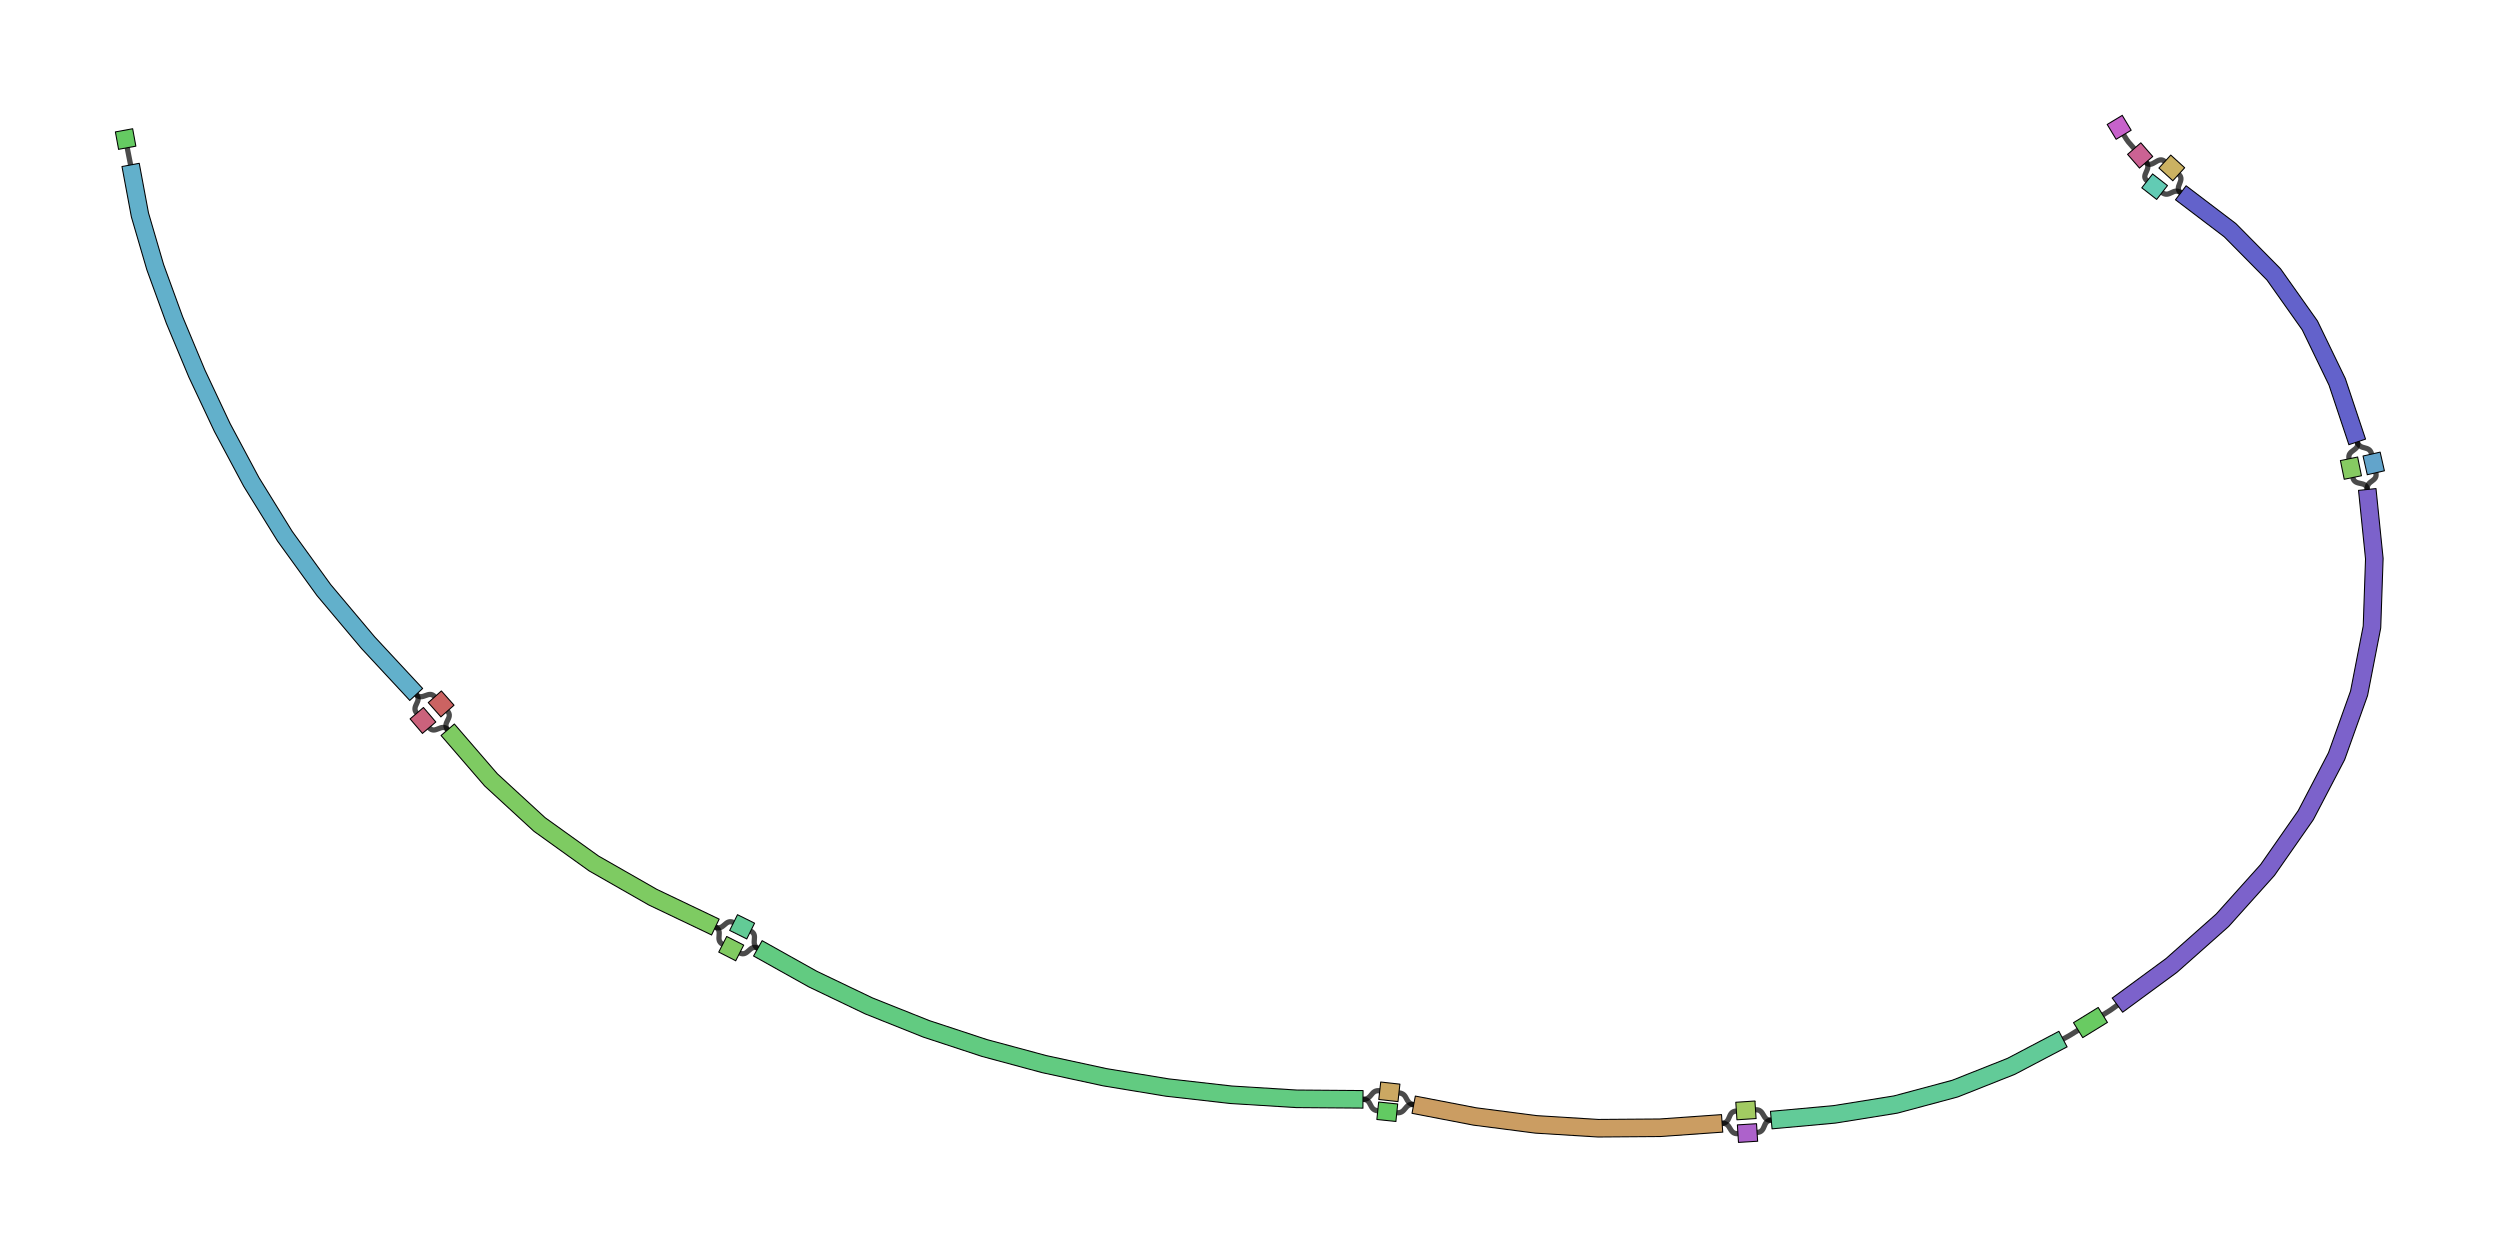 <?xml version="1.0" encoding="UTF-8" standalone="no"?>
<svg width="700.969mm" height="352.778mm"
 viewBox="0 0 1987 1000"
 xmlns="http://www.w3.org/2000/svg" xmlns:xlink="http://www.w3.org/1999/xlink"  version="1.2" baseProfile="tiny">
<title>Qt SVG Document</title>
<desc>Generated with Qt</desc>
<defs>
</defs>
<g fill="none" stroke="black" stroke-width="1" fill-rule="evenodd" stroke-linecap="square" stroke-linejoin="bevel" >

<g fill="#ffffff" fill-opacity="1" stroke="none" transform="matrix(1,0,0,1,0,0)"
font-family="Helvetica" font-size="12" font-weight="400" font-style="normal" 
>
<rect x="0" y="0" width="1987" height="1000"/>
</g>

<g fill="none" stroke="#000000" stroke-opacity="1" stroke-width="1" stroke-linecap="square" stroke-linejoin="bevel" transform="matrix(1,0,0,1,0,0)"
font-family="Helvetica" font-size="12" font-weight="400" font-style="normal" 
>
</g>

<g fill="none" stroke="#000000" stroke-opacity="1" stroke-width="1" stroke-linecap="square" stroke-linejoin="bevel" transform="matrix(1,0,0,1,0,0)"
font-family="Helvetica" font-size="12" font-weight="400" font-style="normal" 
>
</g>

<g fill="none" stroke="#000000" stroke-opacity="1" stroke-width="1" stroke-linecap="square" stroke-linejoin="bevel" transform="matrix(2.791,0,0,2.791,28.796,25.53)"
font-family="Helvetica" font-size="12" font-weight="400" font-style="normal" 
>
</g>

<g fill="none" stroke="#000000" stroke-opacity="0.706" stroke-width="1.5" stroke-linecap="round" stroke-linejoin="bevel" transform="matrix(2.791,0,0,2.791,28.796,25.53)"
font-family="Helvetica" font-size="12" font-weight="400" font-style="normal" 
>
<path vector-effect="none" fill-rule="evenodd" d="M484.154,307.244 C481.477,307.419 482.773,310.567 480.097,310.756 "/>
</g>

<g fill="none" stroke="#000000" stroke-opacity="1" stroke-width="1" stroke-linecap="square" stroke-linejoin="bevel" transform="matrix(2.791,0,0,2.791,28.796,25.53)"
font-family="Helvetica" font-size="12" font-weight="400" font-style="normal" 
>
</g>

<g fill="none" stroke="#000000" stroke-opacity="1" stroke-width="1" stroke-linecap="square" stroke-linejoin="bevel" transform="matrix(2.791,0,0,2.791,28.796,25.53)"
font-family="Helvetica" font-size="12" font-weight="400" font-style="normal" 
>
</g>

<g fill="none" stroke="#000000" stroke-opacity="0.706" stroke-width="1.5" stroke-linecap="round" stroke-linejoin="bevel" transform="matrix(2.791,0,0,2.791,28.796,25.53)"
font-family="Helvetica" font-size="12" font-weight="400" font-style="normal" 
>
<path vector-effect="none" fill-rule="evenodd" d="M601.148,42.367 C599.053,40.731 602.574,39.066 600.83,37.061 "/>
</g>

<g fill="none" stroke="#000000" stroke-opacity="1" stroke-width="1" stroke-linecap="square" stroke-linejoin="bevel" transform="matrix(2.791,0,0,2.791,28.796,25.53)"
font-family="Helvetica" font-size="12" font-weight="400" font-style="normal" 
>
</g>

<g fill="none" stroke="#000000" stroke-opacity="1" stroke-width="1" stroke-linecap="square" stroke-linejoin="bevel" transform="matrix(2.791,0,0,2.791,28.796,25.53)"
font-family="Helvetica" font-size="12" font-weight="400" font-style="normal" 
>
</g>

<g fill="none" stroke="#000000" stroke-opacity="0.706" stroke-width="1.5" stroke-linecap="round" stroke-linejoin="bevel" transform="matrix(2.791,0,0,2.791,28.796,25.53)"
font-family="Helvetica" font-size="12" font-weight="400" font-style="normal" 
>
<path vector-effect="none" fill-rule="evenodd" d="M658.618,121.502 C658.084,118.883 661.799,119.228 660.952,116.692 "/>
</g>

<g fill="none" stroke="#000000" stroke-opacity="1" stroke-width="1" stroke-linecap="square" stroke-linejoin="bevel" transform="matrix(2.791,0,0,2.791,28.796,25.53)"
font-family="Helvetica" font-size="12" font-weight="400" font-style="normal" 
>
</g>

<g fill="none" stroke="#000000" stroke-opacity="1" stroke-width="1" stroke-linecap="square" stroke-linejoin="bevel" transform="matrix(2.791,0,0,2.791,28.796,25.53)"
font-family="Helvetica" font-size="12" font-weight="400" font-style="normal" 
>
</g>

<g fill="none" stroke="#000000" stroke-opacity="0.706" stroke-width="1.5" stroke-linecap="round" stroke-linejoin="bevel" transform="matrix(2.791,0,0,2.791,28.796,25.53)"
font-family="Helvetica" font-size="12" font-weight="400" font-style="normal" 
>
<path vector-effect="none" fill-rule="evenodd" d="M392.261,305.438 C389.646,304.934 390.099,307.997 387.45,307.724 "/>
</g>

<g fill="none" stroke="#000000" stroke-opacity="1" stroke-width="1" stroke-linecap="square" stroke-linejoin="bevel" transform="matrix(2.791,0,0,2.791,28.796,25.53)"
font-family="Helvetica" font-size="12" font-weight="400" font-style="normal" 
>
</g>

<g fill="none" stroke="#000000" stroke-opacity="1" stroke-width="1" stroke-linecap="square" stroke-linejoin="bevel" transform="matrix(2.791,0,0,2.791,28.796,25.53)"
font-family="Helvetica" font-size="12" font-weight="400" font-style="normal" 
>
</g>

<g fill="none" stroke="#000000" stroke-opacity="0.706" stroke-width="1.5" stroke-linecap="round" stroke-linejoin="bevel" transform="matrix(2.791,0,0,2.791,28.796,25.53)"
font-family="Helvetica" font-size="12" font-weight="400" font-style="normal" 
>
<path vector-effect="none" fill-rule="evenodd" d="M392.261,305.438 C389.619,304.929 390.738,302.367 388.064,302.071 "/>
</g>

<g fill="none" stroke="#000000" stroke-opacity="1" stroke-width="1" stroke-linecap="square" stroke-linejoin="bevel" transform="matrix(2.791,0,0,2.791,28.796,25.53)"
font-family="Helvetica" font-size="12" font-weight="400" font-style="normal" 
>
</g>

<g fill="none" stroke="#000000" stroke-opacity="1" stroke-width="1" stroke-linecap="square" stroke-linejoin="bevel" transform="matrix(2.791,0,0,2.791,28.796,25.53)"
font-family="Helvetica" font-size="12" font-weight="400" font-style="normal" 
>
</g>

<g fill="none" stroke="#000000" stroke-opacity="0.706" stroke-width="1.5" stroke-linecap="round" stroke-linejoin="bevel" transform="matrix(2.791,0,0,2.791,28.796,25.53)"
font-family="Helvetica" font-size="12" font-weight="400" font-style="normal" 
>
<path vector-effect="none" fill-rule="evenodd" d="M382.031,307.166 C379.386,306.893 380.481,303.937 377.822,303.916 "/>
</g>

<g fill="none" stroke="#000000" stroke-opacity="1" stroke-width="1" stroke-linecap="square" stroke-linejoin="bevel" transform="matrix(2.791,0,0,2.791,28.796,25.53)"
font-family="Helvetica" font-size="12" font-weight="400" font-style="normal" 
>
</g>

<g fill="none" stroke="#000000" stroke-opacity="1" stroke-width="1" stroke-linecap="square" stroke-linejoin="bevel" transform="matrix(2.791,0,0,2.791,28.796,25.53)"
font-family="Helvetica" font-size="12" font-weight="400" font-style="normal" 
>
</g>

<g fill="none" stroke="#000000" stroke-opacity="0.706" stroke-width="1.5" stroke-linecap="round" stroke-linejoin="bevel" transform="matrix(2.791,0,0,2.791,28.796,25.53)"
font-family="Helvetica" font-size="12" font-weight="400" font-style="normal" 
>
<path vector-effect="none" fill-rule="evenodd" d="M205.498,260.915 C203.17,259.613 205.84,257.175 203.451,255.989 "/>
</g>

<g fill="none" stroke="#000000" stroke-opacity="1" stroke-width="1" stroke-linecap="square" stroke-linejoin="bevel" transform="matrix(2.791,0,0,2.791,28.796,25.53)"
font-family="Helvetica" font-size="12" font-weight="400" font-style="normal" 
>
</g>

<g fill="none" stroke="#000000" stroke-opacity="1" stroke-width="1" stroke-linecap="square" stroke-linejoin="bevel" transform="matrix(2.791,0,0,2.791,28.796,25.53)"
font-family="Helvetica" font-size="12" font-weight="400" font-style="normal" 
>
</g>

<g fill="none" stroke="#000000" stroke-opacity="0.706" stroke-width="1.5" stroke-linecap="round" stroke-linejoin="bevel" transform="matrix(2.791,0,0,2.791,28.796,25.53)"
font-family="Helvetica" font-size="12" font-weight="400" font-style="normal" 
>
<path vector-effect="none" fill-rule="evenodd" d="M205.498,260.915 C203.171,259.613 202.704,263.433 200.329,262.222 "/>
</g>

<g fill="none" stroke="#000000" stroke-opacity="1" stroke-width="1" stroke-linecap="square" stroke-linejoin="bevel" transform="matrix(2.791,0,0,2.791,28.796,25.53)"
font-family="Helvetica" font-size="12" font-weight="400" font-style="normal" 
>
</g>

<g fill="none" stroke="#000000" stroke-opacity="1" stroke-width="1" stroke-linecap="square" stroke-linejoin="bevel" transform="matrix(2.791,0,0,2.791,28.796,25.53)"
font-family="Helvetica" font-size="12" font-weight="400" font-style="normal" 
>
</g>

<g fill="none" stroke="#000000" stroke-opacity="0.706" stroke-width="1.5" stroke-linecap="round" stroke-linejoin="bevel" transform="matrix(2.791,0,0,2.791,28.796,25.53)"
font-family="Helvetica" font-size="12" font-weight="400" font-style="normal" 
>
<path vector-effect="none" fill-rule="evenodd" d="M198.59,253.575 C196.196,252.387 195.81,255.998 193.399,254.847 "/>
</g>

<g fill="none" stroke="#000000" stroke-opacity="1" stroke-width="1" stroke-linecap="square" stroke-linejoin="bevel" transform="matrix(2.791,0,0,2.791,28.796,25.53)"
font-family="Helvetica" font-size="12" font-weight="400" font-style="normal" 
>
</g>

<g fill="none" stroke="#000000" stroke-opacity="1" stroke-width="1" stroke-linecap="square" stroke-linejoin="bevel" transform="matrix(2.791,0,0,2.791,28.796,25.53)"
font-family="Helvetica" font-size="12" font-weight="400" font-style="normal" 
>
</g>

<g fill="none" stroke="#000000" stroke-opacity="0.706" stroke-width="1.5" stroke-linecap="round" stroke-linejoin="bevel" transform="matrix(2.791,0,0,2.791,28.796,25.53)"
font-family="Helvetica" font-size="12" font-weight="400" font-style="normal" 
>
<path vector-effect="none" fill-rule="evenodd" d="M117.179,198.663 C115.436,196.645 118.876,195.325 117.106,193.332 "/>
</g>

<g fill="none" stroke="#000000" stroke-opacity="1" stroke-width="1" stroke-linecap="square" stroke-linejoin="bevel" transform="matrix(2.791,0,0,2.791,28.796,25.53)"
font-family="Helvetica" font-size="12" font-weight="400" font-style="normal" 
>
</g>

<g fill="none" stroke="#000000" stroke-opacity="1" stroke-width="1" stroke-linecap="square" stroke-linejoin="bevel" transform="matrix(2.791,0,0,2.791,28.796,25.53)"
font-family="Helvetica" font-size="12" font-weight="400" font-style="normal" 
>
</g>

<g fill="none" stroke="#000000" stroke-opacity="0.706" stroke-width="1.5" stroke-linecap="round" stroke-linejoin="bevel" transform="matrix(2.791,0,0,2.791,28.796,25.53)"
font-family="Helvetica" font-size="12" font-weight="400" font-style="normal" 
>
<path vector-effect="none" fill-rule="evenodd" d="M117.179,198.663 C115.439,196.649 113.616,200.103 111.887,198.078 "/>
</g>

<g fill="none" stroke="#000000" stroke-opacity="1" stroke-width="1" stroke-linecap="square" stroke-linejoin="bevel" transform="matrix(2.791,0,0,2.791,28.796,25.53)"
font-family="Helvetica" font-size="12" font-weight="400" font-style="normal" 
>
</g>

<g fill="none" stroke="#000000" stroke-opacity="1" stroke-width="1" stroke-linecap="square" stroke-linejoin="bevel" transform="matrix(2.791,0,0,2.791,28.796,25.53)"
font-family="Helvetica" font-size="12" font-weight="400" font-style="normal" 
>
</g>

<g fill="none" stroke="#000000" stroke-opacity="0.706" stroke-width="1.5" stroke-linecap="round" stroke-linejoin="bevel" transform="matrix(2.791,0,0,2.791,28.796,25.53)"
font-family="Helvetica" font-size="12" font-weight="400" font-style="normal" 
>
<path vector-effect="none" fill-rule="evenodd" d="M113.505,189.277 C111.732,187.28 110.024,190.567 108.206,188.612 "/>
</g>

<g fill="none" stroke="#000000" stroke-opacity="1" stroke-width="1" stroke-linecap="square" stroke-linejoin="bevel" transform="matrix(2.791,0,0,2.791,28.796,25.53)"
font-family="Helvetica" font-size="12" font-weight="400" font-style="normal" 
>
</g>

<g fill="none" stroke="#000000" stroke-opacity="1" stroke-width="1" stroke-linecap="square" stroke-linejoin="bevel" transform="matrix(2.791,0,0,2.791,28.796,25.53)"
font-family="Helvetica" font-size="12" font-weight="400" font-style="normal" 
>
</g>

<g fill="none" stroke="#000000" stroke-opacity="0.706" stroke-width="1.5" stroke-linecap="round" stroke-linejoin="bevel" transform="matrix(2.791,0,0,2.791,28.796,25.53)"
font-family="Helvetica" font-size="12" font-weight="400" font-style="normal" 
>
<path vector-effect="none" fill-rule="evenodd" d="M606.17,36.859 C604.196,35.059 602.584,39.076 600.83,37.061 "/>
</g>

<g fill="none" stroke="#000000" stroke-opacity="1" stroke-width="1" stroke-linecap="square" stroke-linejoin="bevel" transform="matrix(2.791,0,0,2.791,28.796,25.53)"
font-family="Helvetica" font-size="12" font-weight="400" font-style="normal" 
>
</g>

<g fill="none" stroke="#000000" stroke-opacity="1" stroke-width="1" stroke-linecap="square" stroke-linejoin="bevel" transform="matrix(2.791,0,0,2.791,28.796,25.53)"
font-family="Helvetica" font-size="12" font-weight="400" font-style="normal" 
>
</g>

<g fill="none" stroke="#000000" stroke-opacity="0.706" stroke-width="1.5" stroke-linecap="round" stroke-linejoin="bevel" transform="matrix(2.791,0,0,2.791,28.796,25.53)"
font-family="Helvetica" font-size="12" font-weight="400" font-style="normal" 
>
<path vector-effect="none" fill-rule="evenodd" d="M594.439,29.227 C595.716,31.35 595.817,31.299 597.444,33.169 "/>
</g>

<g fill="none" stroke="#000000" stroke-opacity="1" stroke-width="1" stroke-linecap="square" stroke-linejoin="bevel" transform="matrix(2.791,0,0,2.791,28.796,25.53)"
font-family="Helvetica" font-size="12" font-weight="400" font-style="normal" 
>
</g>

<g fill="none" stroke="#000000" stroke-opacity="1" stroke-width="1" stroke-linecap="square" stroke-linejoin="bevel" transform="matrix(2.791,0,0,2.791,28.796,25.53)"
font-family="Helvetica" font-size="12" font-weight="400" font-style="normal" 
>
</g>

<g fill="none" stroke="#000000" stroke-opacity="0.706" stroke-width="1.5" stroke-linecap="round" stroke-linejoin="bevel" transform="matrix(2.791,0,0,2.791,28.796,25.53)"
font-family="Helvetica" font-size="12" font-weight="400" font-style="normal" 
>
<path vector-effect="none" fill-rule="evenodd" d="M605.38,45.671 C607.484,47.313 608.592,44.138 610.717,45.752 "/>
</g>

<g fill="none" stroke="#000000" stroke-opacity="1" stroke-width="1" stroke-linecap="square" stroke-linejoin="bevel" transform="matrix(2.791,0,0,2.791,28.796,25.53)"
font-family="Helvetica" font-size="12" font-weight="400" font-style="normal" 
>
</g>

<g fill="none" stroke="#000000" stroke-opacity="1" stroke-width="1" stroke-linecap="square" stroke-linejoin="bevel" transform="matrix(2.791,0,0,2.791,28.796,25.53)"
font-family="Helvetica" font-size="12" font-weight="400" font-style="normal" 
>
</g>

<g fill="none" stroke="#000000" stroke-opacity="0.706" stroke-width="1.5" stroke-linecap="round" stroke-linejoin="bevel" transform="matrix(2.791,0,0,2.791,28.796,25.53)"
font-family="Helvetica" font-size="12" font-weight="400" font-style="normal" 
>
<path vector-effect="none" fill-rule="evenodd" d="M659.705,126.832 C660.239,129.448 663.542,127.587 663.813,130.243 "/>
</g>

<g fill="none" stroke="#000000" stroke-opacity="1" stroke-width="1" stroke-linecap="square" stroke-linejoin="bevel" transform="matrix(2.791,0,0,2.791,28.796,25.53)"
font-family="Helvetica" font-size="12" font-weight="400" font-style="normal" 
>
</g>

<g fill="none" stroke="#000000" stroke-opacity="1" stroke-width="1" stroke-linecap="square" stroke-linejoin="bevel" transform="matrix(2.791,0,0,2.791,28.796,25.53)"
font-family="Helvetica" font-size="12" font-weight="400" font-style="normal" 
>
</g>

<g fill="none" stroke="#000000" stroke-opacity="0.706" stroke-width="1.5" stroke-linecap="round" stroke-linejoin="bevel" transform="matrix(2.791,0,0,2.791,28.796,25.53)"
font-family="Helvetica" font-size="12" font-weight="400" font-style="normal" 
>
<path vector-effect="none" fill-rule="evenodd" d="M494.091,309.824 C491.421,310.066 492.279,306.714 489.604,306.888 "/>
</g>

<g fill="none" stroke="#000000" stroke-opacity="1" stroke-width="1" stroke-linecap="square" stroke-linejoin="bevel" transform="matrix(2.791,0,0,2.791,28.796,25.53)"
font-family="Helvetica" font-size="12" font-weight="400" font-style="normal" 
>
</g>

<g fill="none" stroke="#000000" stroke-opacity="1" stroke-width="1" stroke-linecap="square" stroke-linejoin="bevel" transform="matrix(2.791,0,0,2.791,28.796,25.53)"
font-family="Helvetica" font-size="12" font-weight="400" font-style="normal" 
>
</g>

<g fill="none" stroke="#000000" stroke-opacity="0.706" stroke-width="1.5" stroke-linecap="round" stroke-linejoin="bevel" transform="matrix(2.791,0,0,2.791,28.796,25.53)"
font-family="Helvetica" font-size="12" font-weight="400" font-style="normal" 
>
<path vector-effect="none" fill-rule="evenodd" d="M494.091,309.824 C491.421,310.066 492.724,313.179 490.049,313.346 "/>
</g>

<g fill="none" stroke="#000000" stroke-opacity="1" stroke-width="1" stroke-linecap="square" stroke-linejoin="bevel" transform="matrix(2.791,0,0,2.791,28.796,25.53)"
font-family="Helvetica" font-size="12" font-weight="400" font-style="normal" 
>
</g>

<g fill="none" stroke="#000000" stroke-opacity="1" stroke-width="1" stroke-linecap="square" stroke-linejoin="bevel" transform="matrix(2.791,0,0,2.791,28.796,25.53)"
font-family="Helvetica" font-size="12" font-weight="400" font-style="normal" 
>
</g>

<g fill="none" stroke="#000000" stroke-opacity="0.706" stroke-width="1.5" stroke-linecap="round" stroke-linejoin="bevel" transform="matrix(2.791,0,0,2.791,28.796,25.53)"
font-family="Helvetica" font-size="12" font-weight="400" font-style="normal" 
>
<path vector-effect="none" fill-rule="evenodd" d="M581.476,284.211 C579.344,285.524 579.378,285.589 577.162,286.755 "/>
</g>

<g fill="none" stroke="#000000" stroke-opacity="1" stroke-width="1" stroke-linecap="square" stroke-linejoin="bevel" transform="matrix(2.791,0,0,2.791,28.796,25.53)"
font-family="Helvetica" font-size="12" font-weight="400" font-style="normal" 
>
</g>

<g fill="none" stroke="#000000" stroke-opacity="1" stroke-width="1" stroke-linecap="square" stroke-linejoin="bevel" transform="matrix(2.791,0,0,2.791,28.796,25.53)"
font-family="Helvetica" font-size="12" font-weight="400" font-style="normal" 
>
</g>

<g fill="none" stroke="#000000" stroke-opacity="0.706" stroke-width="1.5" stroke-linecap="round" stroke-linejoin="bevel" transform="matrix(2.791,0,0,2.791,28.796,25.53)"
font-family="Helvetica" font-size="12" font-weight="400" font-style="normal" 
>
<path vector-effect="none" fill-rule="evenodd" d="M484.597,313.685 C481.917,313.852 482.775,310.567 480.097,310.756 "/>
</g>

<g fill="none" stroke="#000000" stroke-opacity="1" stroke-width="1" stroke-linecap="square" stroke-linejoin="bevel" transform="matrix(2.791,0,0,2.791,28.796,25.53)"
font-family="Helvetica" font-size="12" font-weight="400" font-style="normal" 
>
</g>

<g fill="none" stroke="#000000" stroke-opacity="1" stroke-width="1" stroke-linecap="square" stroke-linejoin="bevel" transform="matrix(2.791,0,0,2.791,28.796,25.53)"
font-family="Helvetica" font-size="12" font-weight="400" font-style="normal" 
>
</g>

<g fill="none" stroke="#000000" stroke-opacity="0.706" stroke-width="1.5" stroke-linecap="round" stroke-linejoin="bevel" transform="matrix(2.791,0,0,2.791,28.796,25.53)"
font-family="Helvetica" font-size="12" font-weight="400" font-style="normal" 
>
<path vector-effect="none" fill-rule="evenodd" d="M382.598,301.466 C379.93,301.171 380.505,303.937 377.822,303.916 "/>
</g>

<g fill="none" stroke="#000000" stroke-opacity="1" stroke-width="1" stroke-linecap="square" stroke-linejoin="bevel" transform="matrix(2.791,0,0,2.791,28.796,25.53)"
font-family="Helvetica" font-size="12" font-weight="400" font-style="normal" 
>
</g>

<g fill="none" stroke="#000000" stroke-opacity="1" stroke-width="1" stroke-linecap="square" stroke-linejoin="bevel" transform="matrix(2.791,0,0,2.791,28.796,25.53)"
font-family="Helvetica" font-size="12" font-weight="400" font-style="normal" 
>
</g>

<g fill="none" stroke="#000000" stroke-opacity="0.706" stroke-width="1.5" stroke-linecap="round" stroke-linejoin="bevel" transform="matrix(2.791,0,0,2.791,28.796,25.53)"
font-family="Helvetica" font-size="12" font-weight="400" font-style="normal" 
>
<path vector-effect="none" fill-rule="evenodd" d="M195.497,259.758 C193.118,258.545 195.809,255.997 193.399,254.847 "/>
</g>

<g fill="none" stroke="#000000" stroke-opacity="1" stroke-width="1" stroke-linecap="square" stroke-linejoin="bevel" transform="matrix(2.791,0,0,2.791,28.796,25.53)"
font-family="Helvetica" font-size="12" font-weight="400" font-style="normal" 
>
</g>

<g fill="none" stroke="#000000" stroke-opacity="1" stroke-width="1" stroke-linecap="square" stroke-linejoin="bevel" transform="matrix(2.791,0,0,2.791,28.796,25.53)"
font-family="Helvetica" font-size="12" font-weight="400" font-style="normal" 
>
</g>

<g fill="none" stroke="#000000" stroke-opacity="0.706" stroke-width="1.5" stroke-linecap="round" stroke-linejoin="bevel" transform="matrix(2.791,0,0,2.791,28.796,25.53)"
font-family="Helvetica" font-size="12" font-weight="400" font-style="normal" 
>
<path vector-effect="none" fill-rule="evenodd" d="M108.367,193.955 C106.631,191.922 110.026,190.569 108.206,188.612 "/>
</g>

<g fill="none" stroke="#000000" stroke-opacity="1" stroke-width="1" stroke-linecap="square" stroke-linejoin="bevel" transform="matrix(2.791,0,0,2.791,28.796,25.53)"
font-family="Helvetica" font-size="12" font-weight="400" font-style="normal" 
>
</g>

<g fill="none" stroke="#000000" stroke-opacity="1" stroke-width="1" stroke-linecap="square" stroke-linejoin="bevel" transform="matrix(2.791,0,0,2.791,28.796,25.53)"
font-family="Helvetica" font-size="12" font-weight="400" font-style="normal" 
>
</g>

<g fill="none" stroke="#000000" stroke-opacity="0.706" stroke-width="1.5" stroke-linecap="round" stroke-linejoin="bevel" transform="matrix(2.791,0,0,2.791,28.796,25.53)"
font-family="Helvetica" font-size="12" font-weight="400" font-style="normal" 
>
<path vector-effect="none" fill-rule="evenodd" d="M588.502,279.882 C590.638,278.566 590.649,278.575 592.671,277.09 "/>
</g>

<g fill="none" stroke="#000000" stroke-opacity="1" stroke-width="1" stroke-linecap="square" stroke-linejoin="bevel" transform="matrix(2.791,0,0,2.791,28.796,25.53)"
font-family="Helvetica" font-size="12" font-weight="400" font-style="normal" 
>
</g>

<g fill="none" stroke="#000000" stroke-opacity="1" stroke-width="1" stroke-linecap="square" stroke-linejoin="bevel" transform="matrix(2.791,0,0,2.791,28.796,25.53)"
font-family="Helvetica" font-size="12" font-weight="400" font-style="normal" 
>
</g>

<g fill="none" stroke="#000000" stroke-opacity="0.706" stroke-width="1.5" stroke-linecap="round" stroke-linejoin="bevel" transform="matrix(2.791,0,0,2.791,28.796,25.53)"
font-family="Helvetica" font-size="12" font-weight="400" font-style="normal" 
>
<path vector-effect="none" fill-rule="evenodd" d="M26.876,37.816 C26.419,35.366 26.36,35.377 25.91,32.926 "/>
</g>

<g fill="none" stroke="#000000" stroke-opacity="1" stroke-width="1" stroke-linecap="square" stroke-linejoin="bevel" transform="matrix(2.791,0,0,2.791,28.796,25.53)"
font-family="Helvetica" font-size="12" font-weight="400" font-style="normal" 
>
</g>

<g fill="none" stroke="#000000" stroke-opacity="1" stroke-width="1" stroke-linecap="square" stroke-linejoin="bevel" transform="matrix(2.791,0,0,2.791,28.796,25.53)"
font-family="Helvetica" font-size="12" font-weight="400" font-style="normal" 
>
</g>

<g fill="none" stroke="#000000" stroke-opacity="0.706" stroke-width="1.5" stroke-linecap="round" stroke-linejoin="bevel" transform="matrix(2.791,0,0,2.791,28.796,25.53)"
font-family="Helvetica" font-size="12" font-weight="400" font-style="normal" 
>
<path vector-effect="none" fill-rule="evenodd" d="M663.813,130.243 C663.541,127.58 666.851,128.09 666.258,125.481 "/>
</g>

<g fill="none" stroke="#000000" stroke-opacity="1" stroke-width="1" stroke-linecap="square" stroke-linejoin="bevel" transform="matrix(2.791,0,0,2.791,28.796,25.53)"
font-family="Helvetica" font-size="12" font-weight="400" font-style="normal" 
>
</g>

<g fill="none" stroke="#000000" stroke-opacity="1" stroke-width="1" stroke-linecap="square" stroke-linejoin="bevel" transform="matrix(2.791,0,0,2.791,28.796,25.53)"
font-family="Helvetica" font-size="12" font-weight="400" font-style="normal" 
>
</g>

<g fill="none" stroke="#000000" stroke-opacity="0.706" stroke-width="1.5" stroke-linecap="round" stroke-linejoin="bevel" transform="matrix(2.791,0,0,2.791,28.796,25.53)"
font-family="Helvetica" font-size="12" font-weight="400" font-style="normal" 
>
<path vector-effect="none" fill-rule="evenodd" d="M665.047,120.159 C664.453,117.543 661.802,119.237 660.952,116.692 "/>
</g>

<g fill="none" stroke="#000000" stroke-opacity="1" stroke-width="1" stroke-linecap="square" stroke-linejoin="bevel" transform="matrix(2.791,0,0,2.791,28.796,25.53)"
font-family="Helvetica" font-size="12" font-weight="400" font-style="normal" 
>
</g>

<g fill="none" stroke="#000000" stroke-opacity="1" stroke-width="1" stroke-linecap="square" stroke-linejoin="bevel" transform="matrix(2.791,0,0,2.791,28.796,25.53)"
font-family="Helvetica" font-size="12" font-weight="400" font-style="normal" 
>
</g>

<g fill="none" stroke="#000000" stroke-opacity="0.706" stroke-width="1.5" stroke-linecap="round" stroke-linejoin="bevel" transform="matrix(2.791,0,0,2.791,28.796,25.53)"
font-family="Helvetica" font-size="12" font-weight="400" font-style="normal" 
>
<path vector-effect="none" fill-rule="evenodd" d="M610.717,45.752 C608.601,44.145 612.092,42.262 610.129,40.472 "/>
</g>

<g fill="none" stroke="#000000" stroke-opacity="1" stroke-width="1" stroke-linecap="square" stroke-linejoin="bevel" transform="matrix(2.791,0,0,2.791,28.796,25.53)"
font-family="Helvetica" font-size="12" font-weight="400" font-style="normal" 
>
</g>

<g fill="none" stroke="#000000" stroke-opacity="1" stroke-width="1" stroke-linecap="square" stroke-linejoin="bevel" transform="matrix(2.791,0,0,2.791,28.796,25.53)"
font-family="Helvetica" font-size="12" font-weight="400" font-style="normal" 
>
</g>

<g fill="#62cb98" fill-opacity="1" stroke="none" transform="matrix(2.791,0,0,2.791,28.796,25.53)"
font-family="Helvetica" font-size="12" font-weight="400" font-style="normal" 
>
<path vector-effect="none" fill-rule="nonzero" d="M578.326,288.968 L563.578,296.726 C563.5,296.768 563.419,296.805 563.337,296.838 L563.336,296.837 L547.347,303.178 C547.259,303.214 547.168,303.245 547.075,303.269 L547.074,303.269 L530.174,307.804 C530.093,307.826 530.009,307.844 529.924,307.857 L529.923,307.857 L512.431,310.666 C512.375,310.675 512.318,310.682 512.262,310.687 L512.261,310.687 L494.317,312.314 L493.865,307.334 L511.809,305.708 L512.035,308.198 L511.639,305.729 L529.13,302.921 L529.526,305.389 L528.879,302.974 L545.778,298.44 L546.426,300.854 L545.504,298.531 L561.492,292.189 L562.414,294.513 L561.25,292.301 L575.998,284.543 L578.326,288.968"/>
</g>

<g fill="none" stroke="#000000" stroke-opacity="1" stroke-width="0.3" stroke-linecap="square" stroke-linejoin="round" transform="matrix(2.791,0,0,2.791,28.796,25.53)"
font-family="Helvetica" font-size="12" font-weight="400" font-style="normal" 
>
<path vector-effect="none" fill-rule="evenodd" d="M578.326,288.968 L563.578,296.726 L563.459,296.785 L563.337,296.838 L563.336,296.837 L547.347,303.178 L547.213,303.228 L547.075,303.269 L547.074,303.269 L530.174,307.804 L530.05,307.834 L529.924,307.857 L529.923,307.857 L512.431,310.666 L512.347,310.678 L512.262,310.687 L512.261,310.687 L494.317,312.314 L493.865,307.334 L511.724,305.715 L529.003,302.941 L545.638,298.477 L561.368,292.239 L575.998,284.543 L578.326,288.968"/>
</g>

<g fill="none" stroke="#000000" stroke-opacity="1" stroke-width="1" stroke-linecap="square" stroke-linejoin="bevel" transform="matrix(2.791,0,0,2.791,28.796,25.53)"
font-family="Helvetica" font-size="12" font-weight="400" font-style="normal" 
>
</g>

<g fill="none" stroke="#000000" stroke-opacity="1" stroke-width="1" stroke-linecap="square" stroke-linejoin="bevel" transform="matrix(2.791,0,0,2.791,28.796,25.53)"
font-family="Helvetica" font-size="12" font-weight="400" font-style="normal" 
>
</g>

<g fill="#7c62cb" fill-opacity="1" stroke="none" transform="matrix(2.791,0,0,2.791,28.796,25.53)"
font-family="Helvetica" font-size="12" font-weight="400" font-style="normal" 
>
<path vector-effect="none" fill-rule="nonzero" d="M591.191,275.075 L606.588,263.764 L608.068,265.779 L606.409,263.909 L620.921,251.04 L622.579,252.91 L620.719,251.241 L633.545,236.947 L635.405,238.617 L633.355,237.186 L644.244,221.58 L646.295,223.01 L644.079,221.853 L652.858,205.039 L655.074,206.196 L652.72,205.355 L659.126,187.437 L661.48,188.278 L659.026,187.801 L662.7,168.931 L665.154,169.409 L662.656,169.322 L663.326,149.859 L665.825,149.945 L663.338,150.199 L661.326,130.497 L666.3,129.989 L668.312,149.691 C668.32,149.775 668.325,149.86 668.325,149.945 C668.325,149.974 668.324,150.003 668.323,150.031 L668.323,150.031 L667.653,169.495 C667.648,169.629 667.633,169.76 667.609,169.887 L667.608,169.886 L663.934,188.756 C663.91,188.882 663.877,189.004 663.835,189.121 L663.834,189.12 L657.428,207.038 C657.389,207.148 657.343,207.253 657.29,207.354 L657.29,207.354 L648.511,224.167 C648.461,224.263 648.406,224.354 648.345,224.441 L648.345,224.441 L637.456,240.047 C637.397,240.131 637.334,240.211 637.266,240.286 L637.266,240.286 L624.44,254.58 C624.377,254.651 624.309,254.718 624.238,254.781 L624.238,254.781 L609.726,267.65 C609.669,267.7 609.61,267.749 609.548,267.794 L609.548,267.794 L594.151,279.105 L591.191,275.075"/>
</g>

<g fill="none" stroke="#000000" stroke-opacity="1" stroke-width="0.3" stroke-linecap="square" stroke-linejoin="round" transform="matrix(2.791,0,0,2.791,28.796,25.53)"
font-family="Helvetica" font-size="12" font-weight="400" font-style="normal" 
>
<path vector-effect="none" fill-rule="evenodd" d="M591.191,275.075 L606.495,263.833 L620.814,251.134 L633.443,237.061 L644.153,221.711 L652.778,205.192 L659.063,187.615 L662.663,169.125 L663.32,150.03 L661.326,130.497 L666.3,129.989 L668.312,149.691 L668.321,149.818 L668.325,149.945 L668.324,149.989 L668.323,150.031 L668.323,150.031 L667.653,169.495 L667.638,169.693 L667.609,169.887 L667.608,169.886 L663.934,188.756 L663.891,188.942 L663.835,189.121 L663.834,189.12 L657.428,207.038 L657.364,207.199 L657.29,207.354 L657.29,207.354 L648.511,224.167 L648.432,224.307 L648.345,224.441 L648.345,224.441 L637.456,240.047 L637.364,240.17 L637.266,240.286 L637.266,240.286 L624.44,254.58 L624.342,254.683 L624.238,254.781 L624.238,254.781 L609.726,267.65 L609.639,267.724 L609.548,267.794 L609.548,267.794 L594.151,279.105 L591.191,275.075"/>
</g>

<g fill="none" stroke="#000000" stroke-opacity="1" stroke-width="1" stroke-linecap="square" stroke-linejoin="bevel" transform="matrix(2.791,0,0,2.791,28.796,25.53)"
font-family="Helvetica" font-size="12" font-weight="400" font-style="normal" 
>
</g>

<g fill="none" stroke="#000000" stroke-opacity="1" stroke-width="1" stroke-linecap="square" stroke-linejoin="bevel" transform="matrix(2.791,0,0,2.791,28.796,25.53)"
font-family="Helvetica" font-size="12" font-weight="400" font-style="normal" 
>
</g>

<g fill="#62a4cb" fill-opacity="1" stroke="none" transform="matrix(2.791,0,0,2.791,28.796,25.53)"
font-family="Helvetica" font-size="12" font-weight="400" font-style="normal" 
>
<path vector-effect="none" fill-rule="nonzero" d="M663.82,126.035 L662.61,120.713 L667.485,119.604 L668.695,124.926 L663.82,126.035"/>
</g>

<g fill="none" stroke="#000000" stroke-opacity="1" stroke-width="0.3" stroke-linecap="square" stroke-linejoin="round" transform="matrix(2.791,0,0,2.791,28.796,25.53)"
font-family="Helvetica" font-size="12" font-weight="400" font-style="normal" 
>
<path vector-effect="none" fill-rule="evenodd" d="M663.82,126.035 L662.61,120.713 L667.485,119.604 L668.695,124.926 L663.82,126.035"/>
</g>

<g fill="none" stroke="#000000" stroke-opacity="1" stroke-width="1" stroke-linecap="square" stroke-linejoin="bevel" transform="matrix(2.791,0,0,2.791,28.796,25.53)"
font-family="Helvetica" font-size="12" font-weight="400" font-style="normal" 
>
</g>

<g fill="none" stroke="#000000" stroke-opacity="1" stroke-width="1" stroke-linecap="square" stroke-linejoin="bevel" transform="matrix(2.791,0,0,2.791,28.796,25.53)"
font-family="Helvetica" font-size="12" font-weight="400" font-style="normal" 
>
</g>

<g fill="#6362cb" fill-opacity="1" stroke="none" transform="matrix(2.791,0,0,2.791,28.796,25.53)"
font-family="Helvetica" font-size="12" font-weight="400" font-style="normal" 
>
<path vector-effect="none" fill-rule="nonzero" d="M658.581,117.484 L652.868,100.375 L655.24,99.583 L652.989,100.672 L645.211,84.605 L647.461,83.516 L645.421,84.96 L635.136,70.427 L637.176,68.983 L635.398,70.74 L622.972,58.172 L624.749,56.414 L623.237,58.405 L609.204,47.743 L612.229,43.762 L626.262,54.424 C626.356,54.495 626.444,54.573 626.527,54.657 L626.527,54.657 L638.954,67.225 C639.05,67.322 639.138,67.427 639.217,67.538 L639.217,67.538 L649.502,82.072 C649.581,82.183 649.652,82.302 649.712,82.426 L649.712,82.427 L657.49,98.494 C657.537,98.589 657.577,98.688 657.611,98.79 L657.611,98.791 L663.324,115.901 L658.581,117.484"/>
</g>

<g fill="none" stroke="#000000" stroke-opacity="1" stroke-width="0.3" stroke-linecap="square" stroke-linejoin="round" transform="matrix(2.791,0,0,2.791,28.796,25.53)"
font-family="Helvetica" font-size="12" font-weight="400" font-style="normal" 
>
<path vector-effect="none" fill-rule="evenodd" d="M658.581,117.484 L652.919,100.527 L645.301,84.791 L635.254,70.594 L623.096,58.298 L609.204,47.743 L612.229,43.762 L626.262,54.424 L626.399,54.535 L626.527,54.657 L626.527,54.657 L638.954,67.225 L639.092,67.376 L639.217,67.538 L639.217,67.538 L649.502,82.072 L649.614,82.244 L649.712,82.426 L649.712,82.427 L657.49,98.494 L657.555,98.639 L657.611,98.79 L657.611,98.791 L663.324,115.901 L658.581,117.484"/>
</g>

<g fill="none" stroke="#000000" stroke-opacity="1" stroke-width="1" stroke-linecap="square" stroke-linejoin="bevel" transform="matrix(2.791,0,0,2.791,28.796,25.53)"
font-family="Helvetica" font-size="12" font-weight="400" font-style="normal" 
>
</g>

<g fill="none" stroke="#000000" stroke-opacity="1" stroke-width="1" stroke-linecap="square" stroke-linejoin="bevel" transform="matrix(2.791,0,0,2.791,28.796,25.53)"
font-family="Helvetica" font-size="12" font-weight="400" font-style="normal" 
>
</g>

<g fill="#cbb262" fill-opacity="1" stroke="none" transform="matrix(2.791,0,0,2.791,28.796,25.53)"
font-family="Helvetica" font-size="12" font-weight="400" font-style="normal" 
>
<path vector-effect="none" fill-rule="nonzero" d="M608.445,42.319 L604.485,38.706 L607.855,35.012 L611.814,38.625 L608.445,42.319"/>
</g>

<g fill="none" stroke="#000000" stroke-opacity="1" stroke-width="0.3" stroke-linecap="square" stroke-linejoin="round" transform="matrix(2.791,0,0,2.791,28.796,25.53)"
font-family="Helvetica" font-size="12" font-weight="400" font-style="normal" 
>
<path vector-effect="none" fill-rule="evenodd" d="M608.445,42.319 L604.485,38.706 L607.855,35.012 L611.814,38.625 L608.445,42.319"/>
</g>

<g fill="none" stroke="#000000" stroke-opacity="1" stroke-width="1" stroke-linecap="square" stroke-linejoin="bevel" transform="matrix(2.791,0,0,2.791,28.796,25.53)"
font-family="Helvetica" font-size="12" font-weight="400" font-style="normal" 
>
</g>

<g fill="none" stroke="#000000" stroke-opacity="1" stroke-width="1" stroke-linecap="square" stroke-linejoin="bevel" transform="matrix(2.791,0,0,2.791,28.796,25.53)"
font-family="Helvetica" font-size="12" font-weight="400" font-style="normal" 
>
</g>

<g fill="#cb6293" fill-opacity="1" stroke="none" transform="matrix(2.791,0,0,2.791,28.796,25.53)"
font-family="Helvetica" font-size="12" font-weight="400" font-style="normal" 
>
<path vector-effect="none" fill-rule="nonzero" d="M598.944,38.702 L595.557,34.81 L599.33,31.528 L602.716,35.42 L598.944,38.702"/>
</g>

<g fill="none" stroke="#000000" stroke-opacity="1" stroke-width="0.3" stroke-linecap="square" stroke-linejoin="round" transform="matrix(2.791,0,0,2.791,28.796,25.53)"
font-family="Helvetica" font-size="12" font-weight="400" font-style="normal" 
>
<path vector-effect="none" fill-rule="evenodd" d="M598.944,38.702 L595.557,34.81 L599.33,31.528 L602.716,35.42 L598.944,38.702"/>
</g>

<g fill="none" stroke="#000000" stroke-opacity="1" stroke-width="1" stroke-linecap="square" stroke-linejoin="bevel" transform="matrix(2.791,0,0,2.791,28.796,25.53)"
font-family="Helvetica" font-size="12" font-weight="400" font-style="normal" 
>
</g>

<g fill="none" stroke="#000000" stroke-opacity="1" stroke-width="1" stroke-linecap="square" stroke-linejoin="bevel" transform="matrix(2.791,0,0,2.791,28.796,25.53)"
font-family="Helvetica" font-size="12" font-weight="400" font-style="normal" 
>
</g>

<g fill="#c762cb" fill-opacity="1" stroke="none" transform="matrix(2.791,0,0,2.791,28.796,25.53)"
font-family="Helvetica" font-size="12" font-weight="400" font-style="normal" 
>
<path vector-effect="none" fill-rule="nonzero" d="M594.038,23.711 L596.581,27.938 L592.297,30.515 L589.754,26.289 L594.038,23.711"/>
</g>

<g fill="none" stroke="#000000" stroke-opacity="1" stroke-width="0.3" stroke-linecap="square" stroke-linejoin="round" transform="matrix(2.791,0,0,2.791,28.796,25.53)"
font-family="Helvetica" font-size="12" font-weight="400" font-style="normal" 
>
<path vector-effect="none" fill-rule="evenodd" d="M594.038,23.711 L596.581,27.938 L592.297,30.515 L589.754,26.289 L594.038,23.711"/>
</g>

<g fill="none" stroke="#000000" stroke-opacity="1" stroke-width="1" stroke-linecap="square" stroke-linejoin="bevel" transform="matrix(2.791,0,0,2.791,28.796,25.53)"
font-family="Helvetica" font-size="12" font-weight="400" font-style="normal" 
>
</g>

<g fill="none" stroke="#000000" stroke-opacity="1" stroke-width="1" stroke-linecap="square" stroke-linejoin="bevel" transform="matrix(2.791,0,0,2.791,28.796,25.53)"
font-family="Helvetica" font-size="12" font-weight="400" font-style="normal" 
>
</g>

<g fill="#62cbb4" fill-opacity="1" stroke="none" transform="matrix(2.791,0,0,2.791,28.796,25.53)"
font-family="Helvetica" font-size="12" font-weight="400" font-style="normal" 
>
<path vector-effect="none" fill-rule="nonzero" d="M602.686,40.396 L606.919,43.701 L603.842,47.642 L599.609,44.337 L602.686,40.396"/>
</g>

<g fill="none" stroke="#000000" stroke-opacity="1" stroke-width="0.3" stroke-linecap="square" stroke-linejoin="round" transform="matrix(2.791,0,0,2.791,28.796,25.53)"
font-family="Helvetica" font-size="12" font-weight="400" font-style="normal" 
>
<path vector-effect="none" fill-rule="evenodd" d="M602.686,40.396 L606.919,43.701 L603.842,47.642 L599.609,44.337 L602.686,40.396"/>
</g>

<g fill="none" stroke="#000000" stroke-opacity="1" stroke-width="1" stroke-linecap="square" stroke-linejoin="bevel" transform="matrix(2.791,0,0,2.791,28.796,25.53)"
font-family="Helvetica" font-size="12" font-weight="400" font-style="normal" 
>
</g>

<g fill="none" stroke="#000000" stroke-opacity="1" stroke-width="1" stroke-linecap="square" stroke-linejoin="bevel" transform="matrix(2.791,0,0,2.791,28.796,25.53)"
font-family="Helvetica" font-size="12" font-weight="400" font-style="normal" 
>
</g>

<g fill="#86cb62" fill-opacity="1" stroke="none" transform="matrix(2.791,0,0,2.791,28.796,25.53)"
font-family="Helvetica" font-size="12" font-weight="400" font-style="normal" 
>
<path vector-effect="none" fill-rule="nonzero" d="M661.068,121.003 L662.155,126.333 L657.255,127.332 L656.168,122.002 L661.068,121.003"/>
</g>

<g fill="none" stroke="#000000" stroke-opacity="1" stroke-width="0.3" stroke-linecap="square" stroke-linejoin="round" transform="matrix(2.791,0,0,2.791,28.796,25.53)"
font-family="Helvetica" font-size="12" font-weight="400" font-style="normal" 
>
<path vector-effect="none" fill-rule="evenodd" d="M661.068,121.003 L662.155,126.333 L657.255,127.332 L656.168,122.002 L661.068,121.003"/>
</g>

<g fill="none" stroke="#000000" stroke-opacity="1" stroke-width="1" stroke-linecap="square" stroke-linejoin="bevel" transform="matrix(2.791,0,0,2.791,28.796,25.53)"
font-family="Helvetica" font-size="12" font-weight="400" font-style="normal" 
>
</g>

<g fill="none" stroke="#000000" stroke-opacity="1" stroke-width="1" stroke-linecap="square" stroke-linejoin="bevel" transform="matrix(2.791,0,0,2.791,28.796,25.53)"
font-family="Helvetica" font-size="12" font-weight="400" font-style="normal" 
>
</g>

<g fill="#69cb62" fill-opacity="1" stroke="none" transform="matrix(2.791,0,0,2.791,28.796,25.53)"
font-family="Helvetica" font-size="12" font-weight="400" font-style="normal" 
>
<path vector-effect="none" fill-rule="nonzero" d="M589.813,282.01 L582.787,286.339 L580.164,282.082 L587.191,277.753 L589.813,282.01"/>
</g>

<g fill="none" stroke="#000000" stroke-opacity="1" stroke-width="0.3" stroke-linecap="square" stroke-linejoin="round" transform="matrix(2.791,0,0,2.791,28.796,25.53)"
font-family="Helvetica" font-size="12" font-weight="400" font-style="normal" 
>
<path vector-effect="none" fill-rule="evenodd" d="M589.813,282.01 L582.787,286.339 L580.164,282.082 L587.191,277.753 L589.813,282.01"/>
</g>

<g fill="none" stroke="#000000" stroke-opacity="1" stroke-width="1" stroke-linecap="square" stroke-linejoin="bevel" transform="matrix(2.791,0,0,2.791,28.796,25.53)"
font-family="Helvetica" font-size="12" font-weight="400" font-style="normal" 
>
</g>

<g fill="none" stroke="#000000" stroke-opacity="1" stroke-width="1" stroke-linecap="square" stroke-linejoin="bevel" transform="matrix(2.791,0,0,2.791,28.796,25.53)"
font-family="Helvetica" font-size="12" font-weight="400" font-style="normal" 
>
</g>

<g fill="#ad62cb" fill-opacity="1" stroke="none" transform="matrix(2.791,0,0,2.791,28.796,25.53)"
font-family="Helvetica" font-size="12" font-weight="400" font-style="normal" 
>
<path vector-effect="none" fill-rule="nonzero" d="M490.204,315.841 L484.753,316.181 L484.442,311.19 L489.893,310.851 L490.204,315.841"/>
</g>

<g fill="none" stroke="#000000" stroke-opacity="1" stroke-width="0.3" stroke-linecap="square" stroke-linejoin="round" transform="matrix(2.791,0,0,2.791,28.796,25.53)"
font-family="Helvetica" font-size="12" font-weight="400" font-style="normal" 
>
<path vector-effect="none" fill-rule="evenodd" d="M490.204,315.841 L484.753,316.181 L484.442,311.19 L489.893,310.851 L490.204,315.841"/>
</g>

<g fill="none" stroke="#000000" stroke-opacity="1" stroke-width="1" stroke-linecap="square" stroke-linejoin="bevel" transform="matrix(2.791,0,0,2.791,28.796,25.53)"
font-family="Helvetica" font-size="12" font-weight="400" font-style="normal" 
>
</g>

<g fill="none" stroke="#000000" stroke-opacity="1" stroke-width="1" stroke-linecap="square" stroke-linejoin="bevel" transform="matrix(2.791,0,0,2.791,28.796,25.53)"
font-family="Helvetica" font-size="12" font-weight="400" font-style="normal" 
>
</g>

<g fill="#a2cb62" fill-opacity="1" stroke="none" transform="matrix(2.791,0,0,2.791,28.796,25.53)"
font-family="Helvetica" font-size="12" font-weight="400" font-style="normal" 
>
<path vector-effect="none" fill-rule="nonzero" d="M489.766,309.383 L484.317,309.739 L483.991,304.749 L489.441,304.394 L489.766,309.383"/>
</g>

<g fill="none" stroke="#000000" stroke-opacity="1" stroke-width="0.3" stroke-linecap="square" stroke-linejoin="round" transform="matrix(2.791,0,0,2.791,28.796,25.53)"
font-family="Helvetica" font-size="12" font-weight="400" font-style="normal" 
>
<path vector-effect="none" fill-rule="evenodd" d="M489.766,309.383 L484.317,309.739 L483.991,304.749 L489.441,304.394 L489.766,309.383"/>
</g>

<g fill="none" stroke="#000000" stroke-opacity="1" stroke-width="1" stroke-linecap="square" stroke-linejoin="bevel" transform="matrix(2.791,0,0,2.791,28.796,25.53)"
font-family="Helvetica" font-size="12" font-weight="400" font-style="normal" 
>
</g>

<g fill="none" stroke="#000000" stroke-opacity="1" stroke-width="1" stroke-linecap="square" stroke-linejoin="bevel" transform="matrix(2.791,0,0,2.791,28.796,25.53)"
font-family="Helvetica" font-size="12" font-weight="400" font-style="normal" 
>
</g>

<g fill="#cba862" fill-opacity="1" stroke="none" transform="matrix(2.791,0,0,2.791,28.796,25.53)"
font-family="Helvetica" font-size="12" font-weight="400" font-style="normal" 
>
<path vector-effect="none" fill-rule="nonzero" d="M387.789,304.556 L382.323,303.951 L382.873,298.981 L388.338,299.586 L387.789,304.556"/>
</g>

<g fill="none" stroke="#000000" stroke-opacity="1" stroke-width="0.3" stroke-linecap="square" stroke-linejoin="round" transform="matrix(2.791,0,0,2.791,28.796,25.53)"
font-family="Helvetica" font-size="12" font-weight="400" font-style="normal" 
>
<path vector-effect="none" fill-rule="evenodd" d="M387.789,304.556 L382.323,303.951 L382.873,298.981 L388.338,299.586 L387.789,304.556"/>
</g>

<g fill="none" stroke="#000000" stroke-opacity="1" stroke-width="1" stroke-linecap="square" stroke-linejoin="bevel" transform="matrix(2.791,0,0,2.791,28.796,25.53)"
font-family="Helvetica" font-size="12" font-weight="400" font-style="normal" 
>
</g>

<g fill="none" stroke="#000000" stroke-opacity="1" stroke-width="1" stroke-linecap="square" stroke-linejoin="bevel" transform="matrix(2.791,0,0,2.791,28.796,25.53)"
font-family="Helvetica" font-size="12" font-weight="400" font-style="normal" 
>
</g>

<g fill="#81cb62" fill-opacity="1" stroke="none" transform="matrix(2.791,0,0,2.791,28.796,25.53)"
font-family="Helvetica" font-size="12" font-weight="400" font-style="normal" 
>
<path vector-effect="none" fill-rule="nonzero" d="M199.193,264.449 L194.362,261.985 L196.633,257.531 L201.465,259.995 L199.193,264.449"/>
</g>

<g fill="none" stroke="#000000" stroke-opacity="1" stroke-width="0.3" stroke-linecap="square" stroke-linejoin="round" transform="matrix(2.791,0,0,2.791,28.796,25.53)"
font-family="Helvetica" font-size="12" font-weight="400" font-style="normal" 
>
<path vector-effect="none" fill-rule="evenodd" d="M199.193,264.449 L194.362,261.985 L196.633,257.531 L201.465,259.995 L199.193,264.449"/>
</g>

<g fill="none" stroke="#000000" stroke-opacity="1" stroke-width="1" stroke-linecap="square" stroke-linejoin="bevel" transform="matrix(2.791,0,0,2.791,28.796,25.53)"
font-family="Helvetica" font-size="12" font-weight="400" font-style="normal" 
>
</g>

<g fill="none" stroke="#000000" stroke-opacity="1" stroke-width="1" stroke-linecap="square" stroke-linejoin="bevel" transform="matrix(2.791,0,0,2.791,28.796,25.53)"
font-family="Helvetica" font-size="12" font-weight="400" font-style="normal" 
>
</g>

<g fill="#cb627c" fill-opacity="1" stroke="none" transform="matrix(2.791,0,0,2.791,28.796,25.53)"
font-family="Helvetica" font-size="12" font-weight="400" font-style="normal" 
>
<path vector-effect="none" fill-rule="nonzero" d="M109.986,199.702 L106.465,195.578 L110.268,192.331 L113.789,196.455 L109.986,199.702"/>
</g>

<g fill="none" stroke="#000000" stroke-opacity="1" stroke-width="0.3" stroke-linecap="square" stroke-linejoin="round" transform="matrix(2.791,0,0,2.791,28.796,25.53)"
font-family="Helvetica" font-size="12" font-weight="400" font-style="normal" 
>
<path vector-effect="none" fill-rule="evenodd" d="M109.986,199.702 L106.465,195.578 L110.268,192.331 L113.789,196.455 L109.986,199.702"/>
</g>

<g fill="none" stroke="#000000" stroke-opacity="1" stroke-width="1" stroke-linecap="square" stroke-linejoin="bevel" transform="matrix(2.791,0,0,2.791,28.796,25.53)"
font-family="Helvetica" font-size="12" font-weight="400" font-style="normal" 
>
</g>

<g fill="none" stroke="#000000" stroke-opacity="1" stroke-width="1" stroke-linecap="square" stroke-linejoin="bevel" transform="matrix(2.791,0,0,2.791,28.796,25.53)"
font-family="Helvetica" font-size="12" font-weight="400" font-style="normal" 
>
</g>

<g fill="#65cb62" fill-opacity="1" stroke="none" transform="matrix(2.791,0,0,2.791,28.796,25.53)"
font-family="Helvetica" font-size="12" font-weight="400" font-style="normal" 
>
<path vector-effect="none" fill-rule="nonzero" d="M23.451,33.377 L22.541,28.418 L27.459,27.516 L28.369,32.475 L23.451,33.377"/>
</g>

<g fill="none" stroke="#000000" stroke-opacity="1" stroke-width="0.3" stroke-linecap="square" stroke-linejoin="round" transform="matrix(2.791,0,0,2.791,28.796,25.53)"
font-family="Helvetica" font-size="12" font-weight="400" font-style="normal" 
>
<path vector-effect="none" fill-rule="evenodd" d="M23.451,33.377 L22.541,28.418 L27.459,27.516 L28.369,32.475 L23.451,33.377"/>
</g>

<g fill="none" stroke="#000000" stroke-opacity="1" stroke-width="1" stroke-linecap="square" stroke-linejoin="bevel" transform="matrix(2.791,0,0,2.791,28.796,25.53)"
font-family="Helvetica" font-size="12" font-weight="400" font-style="normal" 
>
</g>

<g fill="none" stroke="#000000" stroke-opacity="1" stroke-width="1" stroke-linecap="square" stroke-linejoin="bevel" transform="matrix(2.791,0,0,2.791,28.796,25.53)"
font-family="Helvetica" font-size="12" font-weight="400" font-style="normal" 
>
</g>

<g fill="#cb9d62" fill-opacity="1" stroke="none" transform="matrix(2.791,0,0,2.791,28.796,25.53)"
font-family="Helvetica" font-size="12" font-weight="400" font-style="normal" 
>
<path vector-effect="none" fill-rule="nonzero" d="M480.273,313.25 L462.616,314.499 C462.564,314.503 462.512,314.505 462.459,314.505 L462.459,314.505 L444.842,314.641 C444.835,314.641 444.829,314.641 444.822,314.641 C444.77,314.641 444.719,314.639 444.668,314.636 L444.668,314.636 L426.994,313.543 C426.938,313.54 426.882,313.534 426.828,313.527 L426.829,313.527 L409.33,311.269 C409.277,311.262 409.226,311.254 409.176,311.245 L409.176,311.244 L391.788,307.893 L392.734,302.983 L410.123,306.335 L409.65,308.789 L409.97,306.31 L427.469,308.568 L427.149,311.048 L427.303,308.552 L444.977,309.645 L444.822,312.141 L444.803,309.641 L462.421,309.505 L462.44,312.005 L462.263,309.512 L479.92,308.263 L480.273,313.25"/>
</g>

<g fill="none" stroke="#000000" stroke-opacity="1" stroke-width="0.3" stroke-linecap="square" stroke-linejoin="round" transform="matrix(2.791,0,0,2.791,28.796,25.53)"
font-family="Helvetica" font-size="12" font-weight="400" font-style="normal" 
>
<path vector-effect="none" fill-rule="evenodd" d="M480.273,313.25 L462.616,314.499 L462.538,314.503 L462.459,314.505 L462.459,314.505 L444.842,314.641 L444.832,314.641 L444.822,314.641 L444.745,314.639 L444.668,314.636 L444.668,314.636 L426.994,313.543 L426.91,313.536 L426.828,313.527 L426.829,313.527 L409.33,311.269 L409.252,311.258 L409.176,311.245 L409.176,311.244 L391.788,307.893 L392.734,302.983 L410.047,306.32 L427.386,308.558 L444.89,309.64 L462.342,309.506 L479.92,308.263 L480.273,313.25"/>
</g>

<g fill="none" stroke="#000000" stroke-opacity="1" stroke-width="1" stroke-linecap="square" stroke-linejoin="bevel" transform="matrix(2.791,0,0,2.791,28.796,25.53)"
font-family="Helvetica" font-size="12" font-weight="400" font-style="normal" 
>
</g>

<g fill="none" stroke="#000000" stroke-opacity="1" stroke-width="1" stroke-linecap="square" stroke-linejoin="bevel" transform="matrix(2.791,0,0,2.791,28.796,25.53)"
font-family="Helvetica" font-size="12" font-weight="400" font-style="normal" 
>
</g>

<g fill="#62cb62" fill-opacity="1" stroke="none" transform="matrix(2.791,0,0,2.791,28.796,25.53)"
font-family="Helvetica" font-size="12" font-weight="400" font-style="normal" 
>
<path vector-effect="none" fill-rule="nonzero" d="M387.194,310.211 L381.775,309.652 L382.288,304.679 L387.706,305.237 L387.194,310.211"/>
</g>

<g fill="none" stroke="#000000" stroke-opacity="1" stroke-width="0.3" stroke-linecap="square" stroke-linejoin="round" transform="matrix(2.791,0,0,2.791,28.796,25.53)"
font-family="Helvetica" font-size="12" font-weight="400" font-style="normal" 
>
<path vector-effect="none" fill-rule="evenodd" d="M387.194,310.211 L381.775,309.652 L382.288,304.679 L387.706,305.237 L387.194,310.211"/>
</g>

<g fill="none" stroke="#000000" stroke-opacity="1" stroke-width="1" stroke-linecap="square" stroke-linejoin="bevel" transform="matrix(2.791,0,0,2.791,28.796,25.53)"
font-family="Helvetica" font-size="12" font-weight="400" font-style="normal" 
>
</g>

<g fill="none" stroke="#000000" stroke-opacity="1" stroke-width="1" stroke-linecap="square" stroke-linejoin="bevel" transform="matrix(2.791,0,0,2.791,28.796,25.53)"
font-family="Helvetica" font-size="12" font-weight="400" font-style="normal" 
>
</g>

<g fill="#62cb81" fill-opacity="1" stroke="none" transform="matrix(2.791,0,0,2.791,28.796,25.53)"
font-family="Helvetica" font-size="12" font-weight="400" font-style="normal" 
>
<path vector-effect="none" fill-rule="nonzero" d="M377.801,306.415 L358.843,306.263 C358.798,306.262 358.753,306.261 358.708,306.258 L358.708,306.258 L340.105,305.105 C340.062,305.103 340.02,305.099 339.978,305.094 L339.979,305.094 L321.773,303.032 C321.73,303.027 321.688,303.021 321.647,303.015 L321.648,303.014 L303.918,300.087 C303.876,300.08 303.836,300.072 303.796,300.064 L303.797,300.064 L286.485,296.319 C286.443,296.31 286.402,296.3 286.363,296.29 L286.363,296.289 L269.408,291.719 C269.363,291.707 269.319,291.694 269.276,291.68 L269.277,291.68 L252.64,286.199 C252.59,286.184 252.542,286.166 252.495,286.147 L252.495,286.147 L236.168,279.625 C236.115,279.605 236.064,279.583 236.015,279.559 L236.015,279.559 L220.072,271.926 C220.024,271.903 219.977,271.879 219.931,271.853 L219.931,271.853 L204.277,263.097 L206.718,258.733 L222.372,267.489 L221.152,269.671 L222.231,267.416 L238.174,275.049 L237.095,277.304 L238.022,274.982 L254.35,281.503 L253.422,283.825 L254.205,281.45 L270.841,286.931 L270.059,289.305 L270.71,286.891 L287.664,291.461 L287.014,293.875 L287.542,291.432 L304.854,295.177 L304.325,297.62 L304.733,295.153 L322.462,298.081 L322.055,300.548 L322.336,298.064 L340.541,300.126 L340.26,302.61 L340.415,300.115 L359.018,301.268 L358.863,303.763 L358.883,301.263 L377.842,301.416 L377.801,306.415"/>
</g>

<g fill="none" stroke="#000000" stroke-opacity="1" stroke-width="0.3" stroke-linecap="square" stroke-linejoin="round" transform="matrix(2.791,0,0,2.791,28.796,25.53)"
font-family="Helvetica" font-size="12" font-weight="400" font-style="normal" 
>
<path vector-effect="none" fill-rule="evenodd" d="M377.801,306.415 L358.843,306.263 L358.775,306.261 L358.708,306.258 L358.708,306.258 L340.105,305.105 L340.041,305.101 L339.978,305.094 L339.979,305.094 L321.773,303.032 L321.709,303.024 L321.647,303.015 L321.648,303.014 L303.918,300.087 L303.856,300.076 L303.796,300.064 L303.797,300.064 L286.485,296.319 L286.423,296.305 L286.363,296.29 L286.363,296.289 L269.408,291.719 L269.341,291.7 L269.276,291.68 L269.277,291.68 L252.64,286.199 L252.566,286.174 L252.495,286.147 L252.495,286.147 L236.168,279.625 L236.09,279.594 L236.015,279.559 L236.015,279.559 L220.072,271.926 L220.001,271.891 L219.931,271.853 L219.931,271.853 L204.277,263.097 L206.718,258.733 L222.303,267.451 L238.099,275.013 L254.278,281.475 L270.776,286.909 L287.604,291.445 L304.794,295.164 L322.399,298.071 L340.478,300.119 L358.951,301.263 L377.842,301.416 L377.801,306.415"/>
</g>

<g fill="none" stroke="#000000" stroke-opacity="1" stroke-width="1" stroke-linecap="square" stroke-linejoin="bevel" transform="matrix(2.791,0,0,2.791,28.796,25.53)"
font-family="Helvetica" font-size="12" font-weight="400" font-style="normal" 
>
</g>

<g fill="none" stroke="#000000" stroke-opacity="1" stroke-width="1" stroke-linecap="square" stroke-linejoin="bevel" transform="matrix(2.791,0,0,2.791,28.796,25.53)"
font-family="Helvetica" font-size="12" font-weight="400" font-style="normal" 
>
</g>

<g fill="#62cb96" fill-opacity="1" stroke="none" transform="matrix(2.791,0,0,2.791,28.796,25.53)"
font-family="Helvetica" font-size="12" font-weight="400" font-style="normal" 
>
<path vector-effect="none" fill-rule="nonzero" d="M202.339,258.228 L197.478,255.814 L199.701,251.336 L204.562,253.749 L202.339,258.228"/>
</g>

<g fill="none" stroke="#000000" stroke-opacity="1" stroke-width="0.3" stroke-linecap="square" stroke-linejoin="round" transform="matrix(2.791,0,0,2.791,28.796,25.53)"
font-family="Helvetica" font-size="12" font-weight="400" font-style="normal" 
>
<path vector-effect="none" fill-rule="evenodd" d="M202.339,258.228 L197.478,255.814 L199.701,251.336 L204.562,253.749 L202.339,258.228"/>
</g>

<g fill="none" stroke="#000000" stroke-opacity="1" stroke-width="1" stroke-linecap="square" stroke-linejoin="bevel" transform="matrix(2.791,0,0,2.791,28.796,25.53)"
font-family="Helvetica" font-size="12" font-weight="400" font-style="normal" 
>
</g>

<g fill="none" stroke="#000000" stroke-opacity="1" stroke-width="1" stroke-linecap="square" stroke-linejoin="bevel" transform="matrix(2.791,0,0,2.791,28.796,25.53)"
font-family="Helvetica" font-size="12" font-weight="400" font-style="normal" 
>
</g>

<g fill="#7ecb62" fill-opacity="1" stroke="none" transform="matrix(2.791,0,0,2.791,28.796,25.53)"
font-family="Helvetica" font-size="12" font-weight="400" font-style="normal" 
>
<path vector-effect="none" fill-rule="nonzero" d="M192.322,257.103 L174.522,248.607 C174.466,248.581 174.411,248.552 174.358,248.521 L174.358,248.521 L157.544,238.91 C157.469,238.867 157.397,238.821 157.327,238.771 L157.327,238.77 L141.862,227.671 C141.78,227.613 141.702,227.549 141.628,227.481 L141.628,227.481 L127.811,214.778 C127.74,214.713 127.673,214.644 127.61,214.571 L127.61,214.571 L115.286,200.297 L119.071,197.03 L131.395,211.304 L129.503,212.938 L131.195,211.097 L145.012,223.8 L143.32,225.64 L144.777,223.609 L160.243,234.708 L158.785,236.739 L160.026,234.569 L176.84,244.18 L175.599,246.351 L176.676,244.095 L194.476,252.591 L192.322,257.103"/>
</g>

<g fill="none" stroke="#000000" stroke-opacity="1" stroke-width="0.3" stroke-linecap="square" stroke-linejoin="round" transform="matrix(2.791,0,0,2.791,28.796,25.53)"
font-family="Helvetica" font-size="12" font-weight="400" font-style="normal" 
>
<path vector-effect="none" fill-rule="evenodd" d="M192.322,257.103 L174.522,248.607 L174.439,248.566 L174.358,248.521 L174.358,248.521 L157.544,238.91 L157.434,238.843 L157.327,238.771 L157.327,238.77 L141.862,227.671 L141.742,227.58 L141.628,227.481 L141.628,227.481 L127.811,214.778 L127.707,214.678 L127.61,214.571 L127.61,214.571 L115.286,200.297 L119.071,197.03 L131.301,211.195 L144.9,223.698 L160.138,234.633 L176.759,244.134 L194.476,252.591 L192.322,257.103"/>
</g>

<g fill="none" stroke="#000000" stroke-opacity="1" stroke-width="1" stroke-linecap="square" stroke-linejoin="bevel" transform="matrix(2.791,0,0,2.791,28.796,25.53)"
font-family="Helvetica" font-size="12" font-weight="400" font-style="normal" 
>
</g>

<g fill="none" stroke="#000000" stroke-opacity="1" stroke-width="1" stroke-linecap="square" stroke-linejoin="bevel" transform="matrix(2.791,0,0,2.791,28.796,25.53)"
font-family="Helvetica" font-size="12" font-weight="400" font-style="normal" 
>
</g>

<g fill="#cb6362" fill-opacity="1" stroke="none" transform="matrix(2.791,0,0,2.791,28.796,25.53)"
font-family="Helvetica" font-size="12" font-weight="400" font-style="normal" 
>
<path vector-effect="none" fill-rule="nonzero" d="M115.237,194.992 L111.635,190.937 L115.374,187.617 L118.975,191.672 L115.237,194.992"/>
</g>

<g fill="none" stroke="#000000" stroke-opacity="1" stroke-width="0.3" stroke-linecap="square" stroke-linejoin="round" transform="matrix(2.791,0,0,2.791,28.796,25.53)"
font-family="Helvetica" font-size="12" font-weight="400" font-style="normal" 
>
<path vector-effect="none" fill-rule="evenodd" d="M115.237,194.992 L111.635,190.937 L115.374,187.617 L118.975,191.672 L115.237,194.992"/>
</g>

<g fill="none" stroke="#000000" stroke-opacity="1" stroke-width="1" stroke-linecap="square" stroke-linejoin="bevel" transform="matrix(2.791,0,0,2.791,28.796,25.53)"
font-family="Helvetica" font-size="12" font-weight="400" font-style="normal" 
>
</g>

<g fill="none" stroke="#000000" stroke-opacity="1" stroke-width="1" stroke-linecap="square" stroke-linejoin="bevel" transform="matrix(2.791,0,0,2.791,28.796,25.53)"
font-family="Helvetica" font-size="12" font-weight="400" font-style="normal" 
>
</g>

<g fill="#62b0cb" fill-opacity="1" stroke="none" transform="matrix(2.791,0,0,2.791,28.796,25.53)"
font-family="Helvetica" font-size="12" font-weight="400" font-style="normal" 
>
<path vector-effect="none" fill-rule="nonzero" d="M106.375,190.314 L92.684,175.59 C92.656,175.559 92.629,175.528 92.602,175.497 L92.602,175.497 L79.979,160.492 C79.94,160.445 79.902,160.397 79.867,160.348 L79.867,160.348 L68.78,145.021 C68.744,144.972 68.71,144.922 68.678,144.87 L68.678,144.87 L59.123,129.405 C59.095,129.36 59.069,129.315 59.044,129.269 L59.044,129.269 L50.777,113.794 C50.756,113.757 50.737,113.719 50.719,113.681 L50.72,113.68 L43.484,98.3 C43.468,98.267 43.453,98.234 43.439,98.201 L43.44,98.2 L37.073,82.972 C37.058,82.937 37.044,82.9 37.03,82.864 L37.031,82.863 L31.541,67.796 C31.522,67.746 31.506,67.695 31.491,67.644 L31.491,67.643 L27.131,52.745 C27.107,52.666 27.087,52.585 27.072,52.502 L27.072,52.501 L24.419,38.274 L29.334,37.357 L31.988,51.584 L29.53,52.043 L31.929,51.341 L36.29,66.238 L33.89,66.94 L36.239,66.085 L41.729,81.152 L39.38,82.007 L41.686,81.043 L48.053,96.271 L45.746,97.235 L48.008,96.171 L55.244,111.552 L52.982,112.616 L55.187,111.438 L63.455,126.912 L61.249,128.09 L63.376,126.776 L72.932,142.241 L70.805,143.556 L72.831,142.09 L83.918,157.417 L81.892,158.882 L83.805,157.273 L96.428,172.278 L94.515,173.887 L96.346,172.185 L110.037,186.91 L106.375,190.314"/>
</g>

<g fill="none" stroke="#000000" stroke-opacity="1" stroke-width="0.3" stroke-linecap="square" stroke-linejoin="round" transform="matrix(2.791,0,0,2.791,28.796,25.53)"
font-family="Helvetica" font-size="12" font-weight="400" font-style="normal" 
>
<path vector-effect="none" fill-rule="evenodd" d="M106.375,190.314 L92.684,175.59 L92.643,175.544 L92.602,175.497 L92.602,175.497 L79.979,160.492 L79.922,160.421 L79.867,160.348 L79.867,160.348 L68.78,145.021 L68.728,144.946 L68.678,144.87 L68.678,144.87 L59.123,129.405 L59.082,129.338 L59.044,129.269 L59.044,129.269 L50.777,113.794 L50.747,113.738 L50.719,113.681 L50.72,113.68 L43.484,98.3 L43.461,98.25 L43.439,98.201 L43.44,98.2 L37.073,82.972 L37.051,82.918 L37.03,82.864 L37.031,82.863 L31.541,67.796 L31.515,67.721 L31.491,67.644 L31.491,67.643 L27.131,52.745 L27.098,52.625 L27.072,52.502 L27.072,52.501 L24.419,38.274 L29.334,37.357 L31.965,51.461 L36.267,66.16 L41.709,81.097 L48.032,96.221 L55.217,111.494 L63.417,126.843 L72.884,142.164 L83.864,157.343 L96.388,172.231 L110.037,186.91 L106.375,190.314"/>
</g>

<g fill="none" stroke="#000000" stroke-opacity="1" stroke-width="1" stroke-linecap="square" stroke-linejoin="bevel" transform="matrix(2.791,0,0,2.791,28.796,25.53)"
font-family="Helvetica" font-size="12" font-weight="400" font-style="normal" 
>
</g>

<g fill="none" stroke="#000000" stroke-opacity="1" stroke-width="1" stroke-linecap="square" stroke-linejoin="bevel" transform="matrix(1,0,0,1,0,0)"
font-family="Helvetica" font-size="12" font-weight="400" font-style="normal" 
>
</g>
</g>
</svg>
